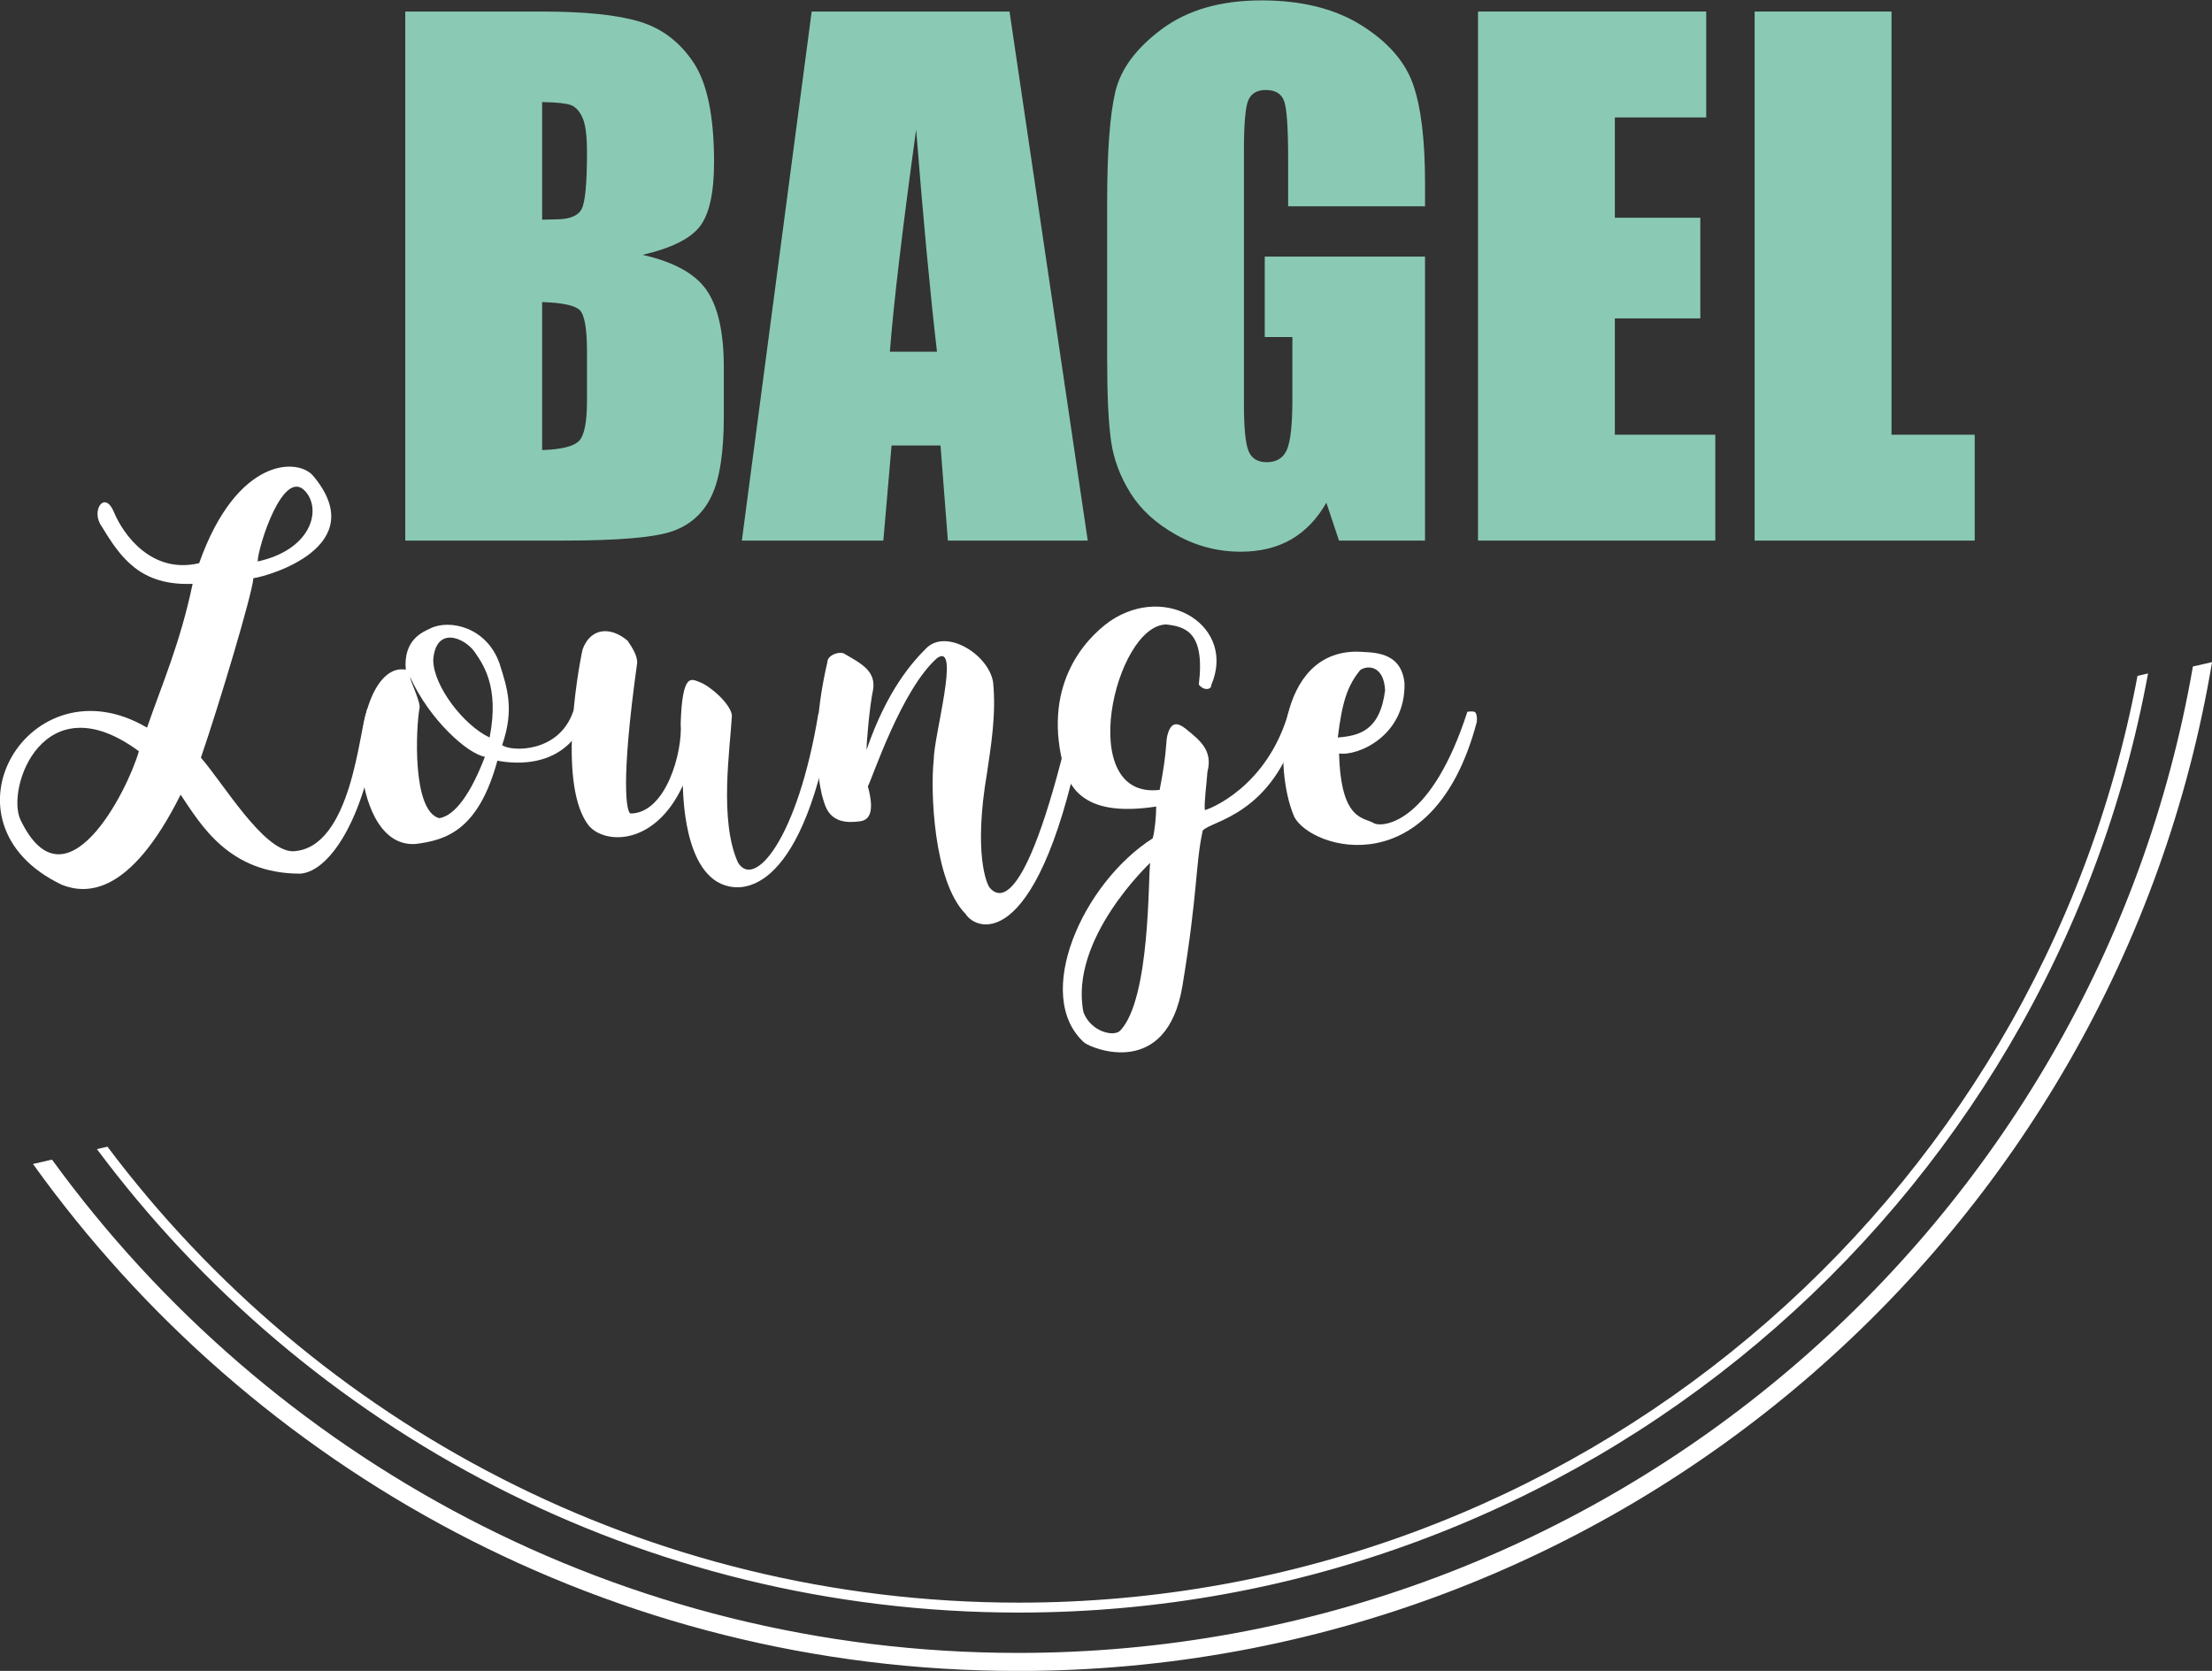 <svg width="90" height="68" viewBox="0 0 90 68" fill="none" xmlns="http://www.w3.org/2000/svg">
<rect x="0" y="0" width="90" height="68" fill="#333333" stroke="none"/>
<g clip-path="url(#clip0)">
<path fill-rule="evenodd" clip-rule="evenodd" d="M10.485 22.85C12.638 22.378 13.093 20.788 12.445 20.019C11.536 18.935 10.485 22.291 10.485 22.85ZM0.836 33.369C2.658 37.16 5.179 32.216 5.651 30.573C1.765 27.706 0.225 32.092 0.836 33.369ZM4.146 21.434C3.673 20.806 4.251 19.915 4.635 20.841C5.02 21.766 6.175 23.374 8.103 22.919C9.643 18.567 12.164 18.622 12.761 19.389C15.124 22.236 10.939 23.444 10.309 23.531C10.275 24.143 8.891 28.755 8.174 30.835C9.066 31.848 10.713 34.644 11.921 34.644C14.319 34.539 14.617 29.648 14.914 28.966C14.914 28.669 15.458 28.651 15.369 29.351C14.949 33.072 13.478 35.467 12.217 35.555C9.309 35.555 8.172 33.562 7.349 32.34C5.283 36.48 3.496 36.394 2.516 36.008C-2.79 33.475 1.22 26.8 5.982 29.613C6.612 27.795 7.331 26.17 7.838 23.76C5.722 23.846 4.916 22.71 4.146 21.434Z" fill="white"/>
<path fill-rule="evenodd" clip-rule="evenodd" d="M19.921 30.014C20.341 27.881 19.607 26.974 19.291 26.502C18.853 25.925 17.733 25.487 17.627 26.852C17.628 27.917 18.871 29.524 19.921 30.014ZM16.683 27.549C17.488 29.314 19.028 30.677 19.729 30.799C19.169 32.267 18.521 33.193 17.873 33.298C16.752 33.001 16.928 29.577 17.068 28.825C17.137 28.615 16.683 27.69 16.683 27.549ZM20.43 30.327C20.85 30.606 22.741 30.624 23.318 28.965C23.318 28.965 23.389 28.684 23.705 28.877C23.933 29.017 23.792 29.333 23.792 29.333C22.83 31.515 20.465 30.992 20.237 30.957C19.466 33.788 18.154 34.191 16.911 34.347C15.336 34.453 14.81 32.356 14.723 31.376C14.529 29.123 15.352 27.043 16.509 27.253C16.404 26.012 17.227 25.713 17.508 25.575C18.278 25.191 19.8 25.506 20.326 27.008C20.64 28.005 20.936 28.861 20.43 30.327Z" fill="white"/>
<path fill-rule="evenodd" clip-rule="evenodd" d="M25.647 33.107C27.1 33.107 27.782 30.591 27.695 29.436C27.764 27.34 28.133 27.637 28.465 27.759C28.87 27.899 29.744 28.651 29.779 29.123C29.708 30.451 29.253 33.386 30.024 35.098C30.69 36.216 32.458 34.136 33.298 29.034C33.298 29.034 33.632 28.981 33.701 29.069C33.806 29.191 33.824 29.436 33.824 29.436C32.51 36.741 29.971 36.129 29.673 36.076C27.764 35.692 27.8 32.11 27.782 31.97C26.662 34.4 24.648 34.382 23.966 33.613C22.706 32.041 23.475 27.48 23.703 26.431C24.019 25.557 24.824 25.469 25.541 26.08C25.734 26.377 25.91 26.639 25.928 26.954C25.227 31.97 25.506 33.036 25.647 33.107Z" fill="white"/>
<path fill-rule="evenodd" clip-rule="evenodd" d="M44.12 29.402C42.333 38.837 39.743 37.928 39.287 37.194C37.974 35.867 37.852 32.143 37.991 30.921C37.991 29.943 39.093 26.116 38.131 26.779C36.678 28.054 35.487 31.688 35.311 32.003C35.627 33.156 35.293 33.366 35.03 33.419C33.682 33.628 33.578 32.806 33.437 32.335C33.052 30.657 33.28 28.579 33.663 26.952C33.663 26.637 34.207 26.48 34.381 26.621C35.045 27.005 35.658 27.32 35.52 28.089C35.379 28.752 35.257 30.202 35.257 30.517C36.098 28.071 37.131 26.936 37.692 26.377C38.497 25.573 40.212 26.621 40.406 27.757C40.544 29.103 40.3 30.466 40.161 31.446C39.601 34.713 40.143 36.005 40.283 36.145C40.634 36.53 41.773 37.194 43.662 28.965C43.662 28.965 43.994 29.016 44.012 29.052C44.102 29.192 44.12 29.402 44.12 29.402Z" fill="white"/>
<path fill-rule="evenodd" clip-rule="evenodd" d="M46.797 35.116C46.797 35.116 43.488 38.209 44.083 41.196C44.399 42.018 45.361 42.211 45.589 41.93C46.814 40.62 46.71 35.657 46.797 35.116ZM47.183 32.145C47.533 30.362 47.393 30.205 47.533 29.804C47.674 29.402 47.902 29.384 48.251 29.664C48.829 30.136 49.353 30.538 49.127 31.411C49.092 31.917 48.988 32.651 49.022 32.967C49.161 32.948 51.561 32.058 52.436 28.965C52.436 28.965 52.664 28.912 52.786 28.999C52.943 29.121 52.857 29.418 52.857 29.418C51.806 33.193 49.283 33.386 48.935 33.803C48.636 35.165 48.743 36.285 48.112 40.111C47.48 43.938 44.434 42.679 44.118 42.433C41.999 40.528 44.049 35.934 46.902 34.116C46.989 33.801 47.042 33.189 47.042 32.823C44.538 33.207 43.664 32.404 43.313 31.338C42.366 27.985 44.082 26.043 45.168 25.275C47.497 23.703 50.3 25.519 49.283 27.878C49.302 28.052 49.002 28.14 48.776 27.86C49.039 25.71 48.216 25.501 47.446 25.413C45.361 25.453 43.715 32.564 47.183 32.145Z" fill="white"/>
<path fill-rule="evenodd" clip-rule="evenodd" d="M54.431 30.014C55.289 29.943 56.145 29.752 56.356 28.092C56.303 27.078 55.639 27.061 55.342 27.271C54.816 27.917 54.606 28.58 54.431 30.014ZM52.662 33.247C51.786 31.22 51.961 26.52 55.201 26.52C55.849 26.555 57.004 26.485 57.145 27.795C57.198 29.981 55.201 30.784 54.484 30.662C54.553 33.44 55.5 33.249 55.92 33.511C56.342 33.686 58.266 33.423 59.702 28.968C59.702 28.968 59.981 28.915 60.034 29.003C60.12 29.125 60.085 29.387 60.085 29.387C58.318 36.059 53.363 34.575 52.662 33.247Z" fill="white"/>
<path fill-rule="evenodd" clip-rule="evenodd" d="M22.058 12.293V18.317C22.843 18.29 23.343 18.167 23.559 17.944C23.776 17.723 23.883 17.177 23.883 16.308V14.3C23.883 13.378 23.785 12.819 23.592 12.624C23.399 12.43 22.886 12.319 22.058 12.293ZM22.058 4.154V8.941C22.296 8.932 22.481 8.927 22.614 8.927C23.161 8.927 23.508 8.792 23.658 8.522C23.809 8.251 23.883 7.477 23.883 6.201C23.883 5.528 23.822 5.054 23.698 4.784C23.574 4.513 23.414 4.343 23.215 4.272C23.017 4.203 22.632 4.163 22.058 4.154ZM16.489 0.47H22.045C23.799 0.47 25.129 0.607 26.032 0.883C26.936 1.158 27.665 1.714 28.22 2.55C28.776 3.388 29.053 4.736 29.053 6.597C29.053 7.855 28.857 8.731 28.465 9.228C28.073 9.724 27.298 10.105 26.144 10.371C27.432 10.663 28.305 11.149 28.762 11.827C29.22 12.505 29.45 13.546 29.45 14.948V16.944C29.45 18.399 29.285 19.476 28.954 20.177C28.624 20.878 28.096 21.357 27.374 21.614C26.65 21.872 25.169 22 22.929 22H16.489V0.47Z" fill="#8ACAB5"/>
<path fill-rule="evenodd" clip-rule="evenodd" d="M38.123 14.313C37.84 11.875 37.559 8.86 37.275 5.27C36.708 9.393 36.351 12.408 36.207 14.313H38.123ZM41.074 0.47L44.257 22H38.566L38.267 18.13H36.275L35.941 22H30.184L33.025 0.47H41.074Z" fill="#8ACAB5"/>
<path fill-rule="evenodd" clip-rule="evenodd" d="M57.98 8.396H52.411V6.442C52.411 5.209 52.358 4.437 52.252 4.127C52.146 3.817 51.895 3.662 51.498 3.662C51.155 3.662 50.922 3.796 50.798 4.061C50.674 4.327 50.612 5.01 50.612 6.11V16.443C50.612 17.41 50.674 18.046 50.798 18.351C50.922 18.657 51.168 18.81 51.538 18.81C51.943 18.81 52.219 18.637 52.365 18.292C52.51 17.946 52.583 17.273 52.583 16.271V13.716H51.459V10.443H57.98V22H54.48L53.966 20.458C53.586 21.123 53.108 21.622 52.53 21.954C51.951 22.287 51.27 22.452 50.485 22.452C49.55 22.452 48.674 22.225 47.859 21.768C47.042 21.311 46.422 20.747 45.999 20.072C45.576 19.399 45.312 18.691 45.206 17.951C45.1 17.21 45.047 16.1 45.047 14.618V8.223C45.047 6.166 45.158 4.672 45.378 3.741C45.597 2.811 46.231 1.956 47.275 1.181C48.32 0.406 49.67 0.016 51.328 0.016C52.96 0.016 54.313 0.353 55.389 1.028C56.465 1.702 57.166 2.502 57.492 3.428C57.818 4.355 57.981 5.699 57.981 7.464V8.396H57.98Z" fill="#8ACAB5"/>
<path fill-rule="evenodd" clip-rule="evenodd" d="M60.137 0.47H69.421V4.779H65.704V8.861H69.181V12.957H65.704V17.692H69.791V22H60.137V0.47Z" fill="#8ACAB5"/>
<path fill-rule="evenodd" clip-rule="evenodd" d="M76.96 0.47V17.692H80.345V22H71.391V0.47H76.96Z" fill="#8ACAB5"/>
<path fill-rule="evenodd" clip-rule="evenodd" d="M89.223 27.124C85.271 49.893 65.345 67.268 41.421 67.268C25.268 67.268 10.941 59.343 2.116 47.192L1.342 47.37C10.284 59.846 24.911 68.002 41.421 68.002C65.816 68.002 86.116 50.209 90.002 26.946L89.223 27.124Z" fill="white"/>
<path fill-rule="evenodd" clip-rule="evenodd" d="M86.969 27.506C82.954 48.943 64.077 65.222 41.452 65.222C26.301 65.222 12.827 57.925 4.372 46.666L3.944 46.765C12.466 58.202 26.106 65.626 41.452 65.626C64.337 65.626 83.418 49.116 87.398 27.407L86.969 27.506Z" fill="white"/>
</g>
<defs>
<clipPath id="clip0">
<rect width="90" height="68" fill="white"/>
</clipPath>
</defs>
</svg>
